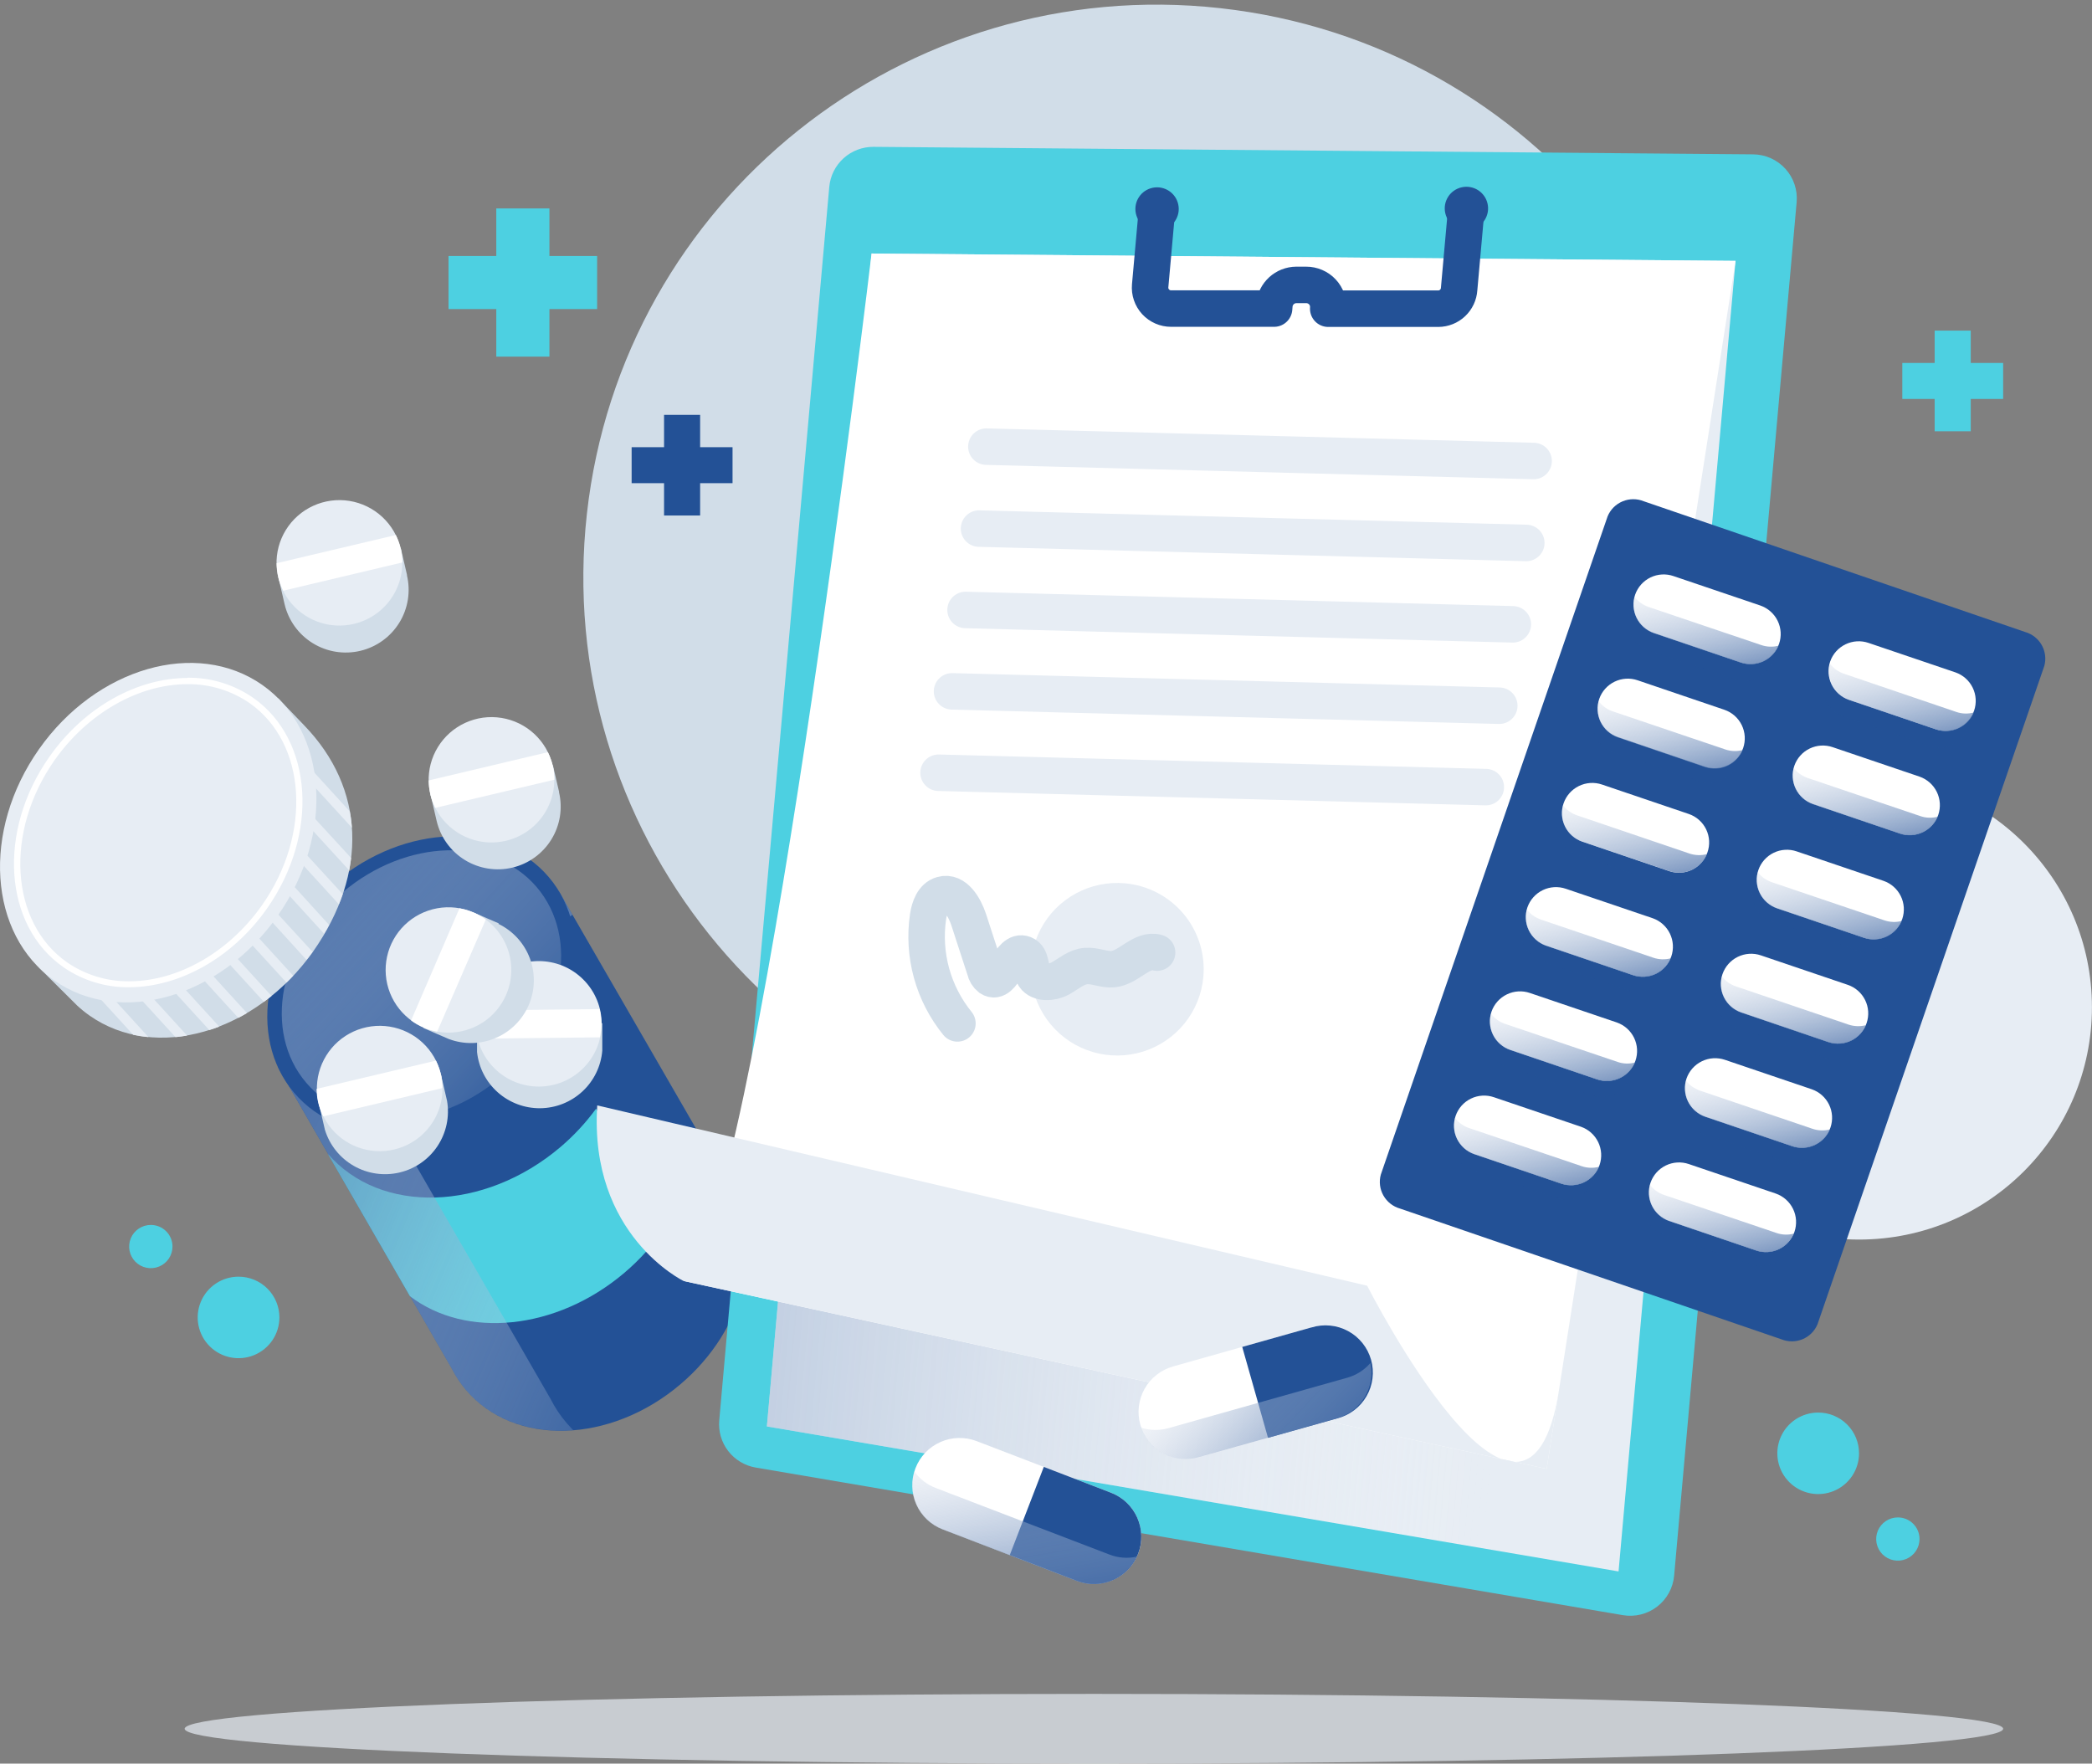 <svg width="172" height="145" viewBox="0 0 172 145" fill="none" xmlns="http://www.w3.org/2000/svg">
<rect x="0" y="0" width="172" height="145" fill="#808080" stroke="none"/>
<path d="M142.004 52.628C144.88 26.803 126.225 3.542 100.337 0.673C74.449 -2.197 51.131 16.412 48.254 42.237C45.378 68.061 64.032 91.322 89.921 94.192C115.809 97.061 139.127 78.452 142.004 52.628Z" fill="#D1DDE8"/>
<path d="M152.846 101.913C163.422 101.913 171.995 93.361 171.995 82.811C171.995 72.262 163.422 63.71 152.846 63.71C142.271 63.71 133.698 72.262 133.698 82.811C133.698 93.361 142.271 101.913 152.846 101.913Z" fill="#E7EDF4"/>
<path d="M60.003 97.595L45.944 73.264L22.829 87.685L37.154 112.541C37.473 113.169 37.865 113.757 38.322 114.293C42.274 118.932 50.166 118.718 55.94 113.814C61.3 109.267 62.954 102.285 60.003 97.595Z" fill="#235196"/>
<path d="M51.345 104.638C52.613 103.562 53.728 102.318 54.658 100.941C54.598 100.819 54.532 100.7 54.459 100.584L49.007 91.153C48.156 92.32 47.169 93.382 46.067 94.316C39.803 99.627 31.262 99.866 26.954 94.856L33.703 106.568C38.287 110.071 45.73 109.404 51.345 104.638Z" fill="#4DD0E1"/>
<path style="mix-blend-mode:multiply" d="M46.598 117.012C46.075 116.401 45.627 115.729 45.265 115.011L28.868 86.57L47.067 75.214L45.944 73.264L22.829 87.685L37.154 112.541C37.473 113.169 37.865 113.757 38.322 114.293C40.436 116.778 43.683 117.858 47.123 117.583C46.965 117.399 46.766 117.211 46.598 117.012Z" fill="url(#paint0_linear_129_1871)"/>
<path d="M41.814 89.376C47.59 84.474 49.067 76.74 45.111 72.102C41.156 67.465 33.267 67.679 27.491 72.582C21.714 77.484 20.238 85.218 24.193 89.855C28.148 94.493 36.038 94.278 41.814 89.376Z" fill="#235196"/>
<path style="mix-blend-mode:multiply" d="M41.142 88.588C46.376 84.147 47.712 77.14 44.128 72.937C40.543 68.734 33.395 68.927 28.162 73.369C22.929 77.81 21.592 84.817 25.177 89.02C28.761 93.223 35.909 93.029 41.142 88.588Z" fill="url(#paint1_linear_129_1871)"/>
<path d="M49.518 86.391V84.125H49.007C48.574 83.263 47.907 82.539 47.081 82.037C46.256 81.534 45.306 81.273 44.339 81.284C43.372 81.294 42.428 81.574 41.613 82.094C40.798 82.613 40.147 83.351 39.732 84.222H39.221V86.488C39.354 87.766 39.959 88.948 40.92 89.803C41.88 90.659 43.126 91.127 44.413 91.115C45.701 91.103 46.938 90.612 47.882 89.738C48.826 88.865 49.409 87.671 49.518 86.391Z" fill="#D1DDE8"/>
<path d="M47.952 87.823C49.972 85.809 49.972 82.543 47.952 80.528C45.933 78.514 42.658 78.514 40.639 80.528C38.619 82.543 38.619 85.809 40.639 87.823C42.658 89.838 45.933 89.838 47.952 87.823Z" fill="#E7EDF4"/>
<path d="M39.252 83.072C39.071 83.835 39.071 84.63 39.252 85.394L49.319 85.287C49.403 84.906 49.444 84.516 49.441 84.126C49.434 83.735 49.384 83.345 49.293 82.965L39.252 83.072Z" fill="white"/>
<path d="M41.008 75.917L38.92 75.016L38.711 75.525C37.744 75.567 36.809 75.88 36.013 76.427C35.216 76.974 34.59 77.734 34.205 78.619C33.821 79.504 33.694 80.48 33.839 81.434C33.984 82.388 34.395 83.282 35.025 84.014L34.816 84.523L36.898 85.424C38.143 85.892 39.521 85.863 40.745 85.344C41.968 84.824 42.945 83.855 43.471 82.636C43.996 81.417 44.031 80.043 43.568 78.799C43.104 77.556 42.178 76.538 40.982 75.958L41.008 75.917Z" fill="#D1DDE8"/>
<path d="M41.61 81.798C41.203 82.733 40.528 83.526 39.67 84.078C38.811 84.63 37.808 84.916 36.786 84.899C35.765 84.882 34.772 84.564 33.932 83.984C33.092 83.405 32.443 82.59 32.067 81.642C31.692 80.695 31.606 79.657 31.821 78.662C32.036 77.665 32.542 76.755 33.275 76.046C34.009 75.337 34.936 74.861 35.941 74.677C36.946 74.493 37.982 74.611 38.92 75.015C39.543 75.284 40.108 75.673 40.581 76.159C41.053 76.646 41.425 77.22 41.675 77.85C41.925 78.48 42.048 79.153 42.037 79.831C42.026 80.508 41.881 81.177 41.61 81.798Z" fill="#E7EDF4"/>
<path d="M33.8 83.897C34.116 84.131 34.459 84.327 34.821 84.483C35.181 84.635 35.558 84.748 35.944 84.819L39.941 75.601C39.302 75.129 38.561 74.813 37.776 74.68L33.8 83.897Z" fill="white"/>
<path d="M36.755 90.507L36.245 88.302L35.734 88.424C35.122 87.678 34.311 87.119 33.395 86.81C32.479 86.502 31.494 86.456 30.554 86.68C29.613 86.903 28.754 87.385 28.075 88.072C27.396 88.758 26.925 89.621 26.714 90.563L26.203 90.685L26.714 92.89C27.099 94.144 27.948 95.204 29.089 95.856C30.23 96.508 31.577 96.701 32.856 96.398C34.135 96.094 35.25 95.316 35.974 94.222C36.698 93.127 36.978 91.799 36.755 90.507Z" fill="#D1DDE8"/>
<path d="M32.406 94.509C31.412 94.743 30.37 94.678 29.413 94.322C28.456 93.966 27.627 93.335 27.029 92.508C26.431 91.682 26.093 90.698 26.056 89.679C26.019 88.661 26.286 87.655 26.822 86.788C27.358 85.92 28.14 85.231 29.069 84.807C29.998 84.383 31.032 84.243 32.04 84.405C33.049 84.567 33.986 85.024 34.735 85.717C35.483 86.411 36.009 87.31 36.245 88.301C36.402 88.96 36.427 89.644 36.319 90.313C36.211 90.981 35.972 91.623 35.616 92.199C35.259 92.776 34.792 93.276 34.241 93.673C33.691 94.069 33.067 94.353 32.406 94.509Z" fill="#E7EDF4"/>
<path d="M26.035 89.523C26.034 89.914 26.079 90.304 26.168 90.684C26.261 91.065 26.397 91.433 26.571 91.784L36.362 89.462C36.368 89.072 36.329 88.682 36.245 88.301C36.151 87.921 36.016 87.552 35.842 87.201L26.035 89.523Z" fill="white"/>
<path d="M45.97 65.12L45.459 62.915L44.949 63.038C44.336 62.286 43.523 61.722 42.604 61.41C41.685 61.099 40.696 61.052 39.751 61.276C38.806 61.5 37.944 61.985 37.263 62.676C36.583 63.367 36.111 64.235 35.903 65.181L35.392 65.304L35.903 67.509C36.22 68.839 37.053 69.989 38.22 70.707C38.798 71.062 39.44 71.3 40.111 71.407C40.781 71.515 41.465 71.49 42.126 71.333C42.786 71.177 43.409 70.892 43.959 70.495C44.509 70.099 44.975 69.598 45.331 69.021C45.687 68.445 45.926 67.804 46.034 67.136C46.142 66.467 46.116 65.784 45.959 65.126L45.97 65.12Z" fill="#D1DDE8"/>
<path d="M41.61 69.124C40.616 69.361 39.574 69.299 38.616 68.945C37.657 68.591 36.826 67.962 36.226 67.136C35.626 66.311 35.285 65.327 35.246 64.308C35.207 63.289 35.472 62.282 36.007 61.414C36.542 60.545 37.323 59.854 38.252 59.429C39.18 59.003 40.214 58.862 41.224 59.023C42.233 59.183 43.171 59.639 43.921 60.332C44.67 61.025 45.197 61.924 45.434 62.916C45.751 64.245 45.527 65.645 44.81 66.809C44.093 67.973 42.942 68.806 41.61 69.124Z" fill="#E7EDF4"/>
<path d="M35.249 64.164C35.253 64.555 35.299 64.944 35.387 65.325C35.478 65.705 35.613 66.072 35.791 66.42L45.582 64.103C45.583 63.712 45.538 63.322 45.449 62.942C45.354 62.562 45.219 62.193 45.046 61.842L35.249 64.164Z" fill="white"/>
<path d="M33.468 47.287L32.957 45.082L32.447 45.204C31.834 44.453 31.02 43.889 30.1 43.578C29.18 43.267 28.19 43.221 27.245 43.446C26.3 43.671 25.438 44.158 24.758 44.85C24.078 45.542 23.608 46.411 23.401 47.358L22.89 47.481L23.401 49.686C23.718 51.016 24.551 52.166 25.718 52.883C26.885 53.601 28.29 53.826 29.624 53.51C30.957 53.194 32.111 52.362 32.83 51.198C33.548 50.034 33.774 48.633 33.458 47.303L33.468 47.287Z" fill="#D1DDE8"/>
<path d="M29.098 51.295C28.103 51.531 27.06 51.466 26.102 51.11C25.143 50.755 24.312 50.123 23.714 49.296C23.115 48.469 22.775 47.484 22.738 46.464C22.701 45.445 22.967 44.437 23.504 43.569C24.04 42.701 24.823 42.01 25.753 41.586C26.682 41.161 27.718 41.021 28.727 41.183C29.737 41.345 30.675 41.802 31.425 42.496C32.174 43.19 32.7 44.09 32.937 45.083C33.094 45.742 33.119 46.426 33.011 47.095C32.904 47.764 32.664 48.406 32.308 48.983C31.951 49.559 31.484 50.061 30.934 50.458C30.383 50.854 29.759 51.139 29.098 51.295Z" fill="#E7EDF4"/>
<path d="M22.747 46.304C22.75 46.695 22.797 47.085 22.885 47.465C22.975 47.847 23.11 48.216 23.289 48.565L33.08 46.243C33.08 45.852 33.036 45.463 32.947 45.082C32.852 44.704 32.717 44.337 32.544 43.987L22.747 46.304Z" fill="white"/>
<path d="M25.014 59.641L22.875 57.411L22.283 58.052C17.025 56.087 10.24 58.628 6.121 64.484C2.848 69.133 2.113 74.669 3.772 78.855L3.175 79.522L6.35 82.679C6.672 82.976 7.013 83.252 7.371 83.504C12.788 87.298 21.002 84.935 25.749 78.223C30.282 71.756 30.017 64.815 25.014 59.641Z" fill="#D1DDE8"/>
<path d="M12.211 85.272C11.789 85.234 11.369 85.171 10.955 85.083L3.114 76.497L1.531 74.746L2.118 74.211L2.971 75.143L12.211 85.272Z" fill="#E7EDF4"/>
<path d="M15.386 85.144C15.07 85.195 14.748 85.241 14.431 85.272L4.819 74.746L5.401 74.211L15.386 85.144Z" fill="#E7EDF4"/>
<path d="M18.025 84.406C17.755 84.513 17.484 84.605 17.209 84.691L8.122 74.746L8.709 74.211L18.025 84.406Z" fill="#E7EDF4"/>
<path d="M20.307 83.291C20.073 83.428 19.833 83.566 19.593 83.688L11.425 74.746L12.017 74.211L20.307 83.291Z" fill="#E7EDF4"/>
<path d="M22.324 81.885C22.114 82.053 21.91 82.216 21.696 82.369L14.728 74.73L15.315 74.211L22.324 81.885Z" fill="#E7EDF4"/>
<path d="M24.11 80.22C23.932 80.419 23.743 80.602 23.554 80.785L18.03 74.746L18.623 74.211L24.11 80.22Z" fill="#E7EDF4"/>
<path d="M25.703 78.264C25.545 78.483 25.387 78.702 25.193 78.911L18.449 71.501L19.031 70.992L25.703 78.264Z" fill="#E7EDF4"/>
<path d="M27.056 76.044C26.928 76.288 26.791 76.553 26.648 76.767L18.429 67.774L19.031 67.219L27.056 76.044Z" fill="#E7EDF4"/>
<path d="M28.179 73.513C28.082 73.793 27.98 74.073 27.863 74.348L18.449 64.046L19.031 63.537L28.179 73.513Z" fill="#E7EDF4"/>
<path d="M28.868 70.539C28.827 70.87 28.776 71.206 28.71 71.557L18.449 60.354L19.031 59.845L28.868 70.539Z" fill="#E7EDF4"/>
<path d="M28.93 68.049L19.23 57.437L18.454 56.587L19.036 56.052L20.42 57.58L28.756 66.71C28.843 67.152 28.901 67.6 28.93 68.049Z" fill="#E7EDF4"/>
<path d="M22.809 75.324C27.533 68.615 26.974 60.103 21.561 56.311C16.148 52.519 7.931 54.883 3.208 61.592C-1.515 68.302 -0.956 76.814 4.456 80.606C9.869 84.398 18.086 82.034 22.809 75.324Z" fill="#E7EDF4"/>
<path d="M15.412 56.25C17.233 56.229 19.017 56.772 20.517 57.803C25.213 61.098 25.668 68.553 21.538 74.43C18.822 78.285 14.641 80.678 10.618 80.678C8.796 80.697 7.013 80.152 5.513 79.12C0.817 75.83 0.362 68.37 4.492 62.493C7.203 58.643 11.389 56.25 15.412 56.25ZM15.412 55.741C11.358 55.741 6.989 58.063 4.074 62.203C-0.235 68.314 0.276 76.08 5.212 79.517C6.794 80.614 8.681 81.191 10.608 81.167C14.661 81.167 19.031 78.84 21.946 74.705C26.249 68.594 25.744 60.823 20.808 57.365C19.223 56.273 17.338 55.698 15.412 55.72V55.741Z" fill="white"/>
<path d="M133.427 132.793L62.132 120.658C61.234 120.505 60.427 120.02 59.871 119.3C59.316 118.58 59.053 117.677 59.135 116.772L68.181 15.368C68.262 14.463 68.681 13.622 69.356 13.011C70.03 12.401 70.91 12.066 71.821 12.073L144.142 12.69C144.642 12.695 145.136 12.803 145.592 13.007C146.048 13.212 146.457 13.508 146.792 13.878C147.128 14.248 147.383 14.683 147.542 15.156C147.701 15.629 147.76 16.129 147.716 16.626L137.644 129.549C137.599 130.046 137.452 130.529 137.212 130.966C136.972 131.404 136.643 131.787 136.247 132.091C135.851 132.396 135.396 132.616 134.911 132.736C134.425 132.857 133.92 132.876 133.427 132.793Z" fill="#4DD0E1"/>
<path d="M133.075 129.198L63.051 117.277L71.658 20.843L142.693 21.449L133.075 129.198Z" fill="#E7EDF4"/>
<path style="mix-blend-mode:multiply" d="M133.075 129.198L63.051 117.277L71.658 20.843L142.693 21.449L133.075 129.198Z" fill="url(#paint2_linear_129_1871)"/>
<path d="M142.693 21.449L71.658 20.843C71.658 20.843 62.234 100.228 56.205 105.32L127.163 120.765L142.693 21.449Z" fill="white"/>
<path d="M56.205 105.32C56.205 105.32 48.41 101.556 49.104 90.883L112.405 105.707C112.405 105.707 125.489 131.494 128.184 114.257L127.164 120.765L56.205 105.32Z" fill="#E7EDF4"/>
<path d="M95.491 18.919C96.455 18.721 97.075 17.781 96.876 16.82C96.677 15.858 95.735 15.24 94.772 15.438C93.808 15.636 93.188 16.576 93.386 17.538C93.585 18.499 94.527 19.117 95.491 18.919Z" fill="#235196"/>
<path d="M120.955 18.867C121.915 18.653 122.519 17.703 122.304 16.745C122.089 15.787 121.137 15.184 120.177 15.399C119.216 15.613 118.612 16.564 118.827 17.521C119.042 18.479 119.995 19.082 120.955 18.867Z" fill="#235196"/>
<path d="M95.13 17.176L94.564 23.496C94.542 23.734 94.571 23.975 94.648 24.201C94.725 24.428 94.849 24.636 95.011 24.813C95.174 24.989 95.371 25.13 95.591 25.226C95.811 25.322 96.049 25.371 96.289 25.37H104.753L104.778 25.069C104.821 24.622 105.029 24.206 105.36 23.903C105.692 23.599 106.125 23.429 106.575 23.424H107.382C107.634 23.422 107.883 23.472 108.115 23.572C108.346 23.671 108.554 23.817 108.725 24.001C108.897 24.185 109.028 24.403 109.111 24.64C109.193 24.878 109.225 25.13 109.204 25.38H118.255C118.692 25.377 119.112 25.209 119.429 24.909C119.747 24.609 119.938 24.201 119.966 23.766L120.558 17.145" stroke="#235196" stroke-width="3" stroke-linejoin="round"/>
<path d="M81.097 36.721L126.091 37.902" stroke="#E7EDF4" stroke-width="3" stroke-miterlimit="10" stroke-linecap="round"/>
<path d="M80.494 43.458L125.489 44.639" stroke="#E7EDF4" stroke-width="3" stroke-miterlimit="10" stroke-linecap="round"/>
<path d="M79.386 50.149L124.381 51.331" stroke="#E7EDF4" stroke-width="3" stroke-miterlimit="10" stroke-linecap="round"/>
<path d="M78.274 56.841L123.268 58.022" stroke="#E7EDF4" stroke-width="3" stroke-miterlimit="10" stroke-linecap="round"/>
<path d="M77.166 63.532L122.161 64.714" stroke="#E7EDF4" stroke-width="3" stroke-miterlimit="10" stroke-linecap="round"/>
<path d="M98.938 80.311C98.815 81.709 98.278 83.039 97.397 84.132C96.515 85.226 95.329 86.034 93.987 86.455C92.644 86.876 91.208 86.89 89.858 86.496C88.507 86.101 87.305 85.317 86.402 84.241C85.499 83.165 84.936 81.846 84.785 80.451C84.634 79.056 84.9 77.647 85.552 76.403C86.203 75.159 87.209 74.136 88.444 73.463C89.678 72.79 91.085 72.497 92.486 72.622C94.363 72.789 96.098 73.692 97.308 75.134C98.518 76.576 99.104 78.438 98.938 80.311Z" fill="#E7EDF4"/>
<path d="M78.718 84.141C77.73 82.924 77.005 81.516 76.589 80.006C76.174 78.496 76.076 76.916 76.303 75.367C76.415 74.618 76.717 73.757 77.452 73.554C78.524 73.243 79.3 74.572 79.647 75.621C80.091 76.991 80.54 78.361 80.984 79.731C81.04 80 81.188 80.242 81.403 80.413C82.49 81.096 83.001 77.974 84.201 78.442C84.854 78.697 84.65 79.7 85.038 80.281C85.426 80.861 86.487 80.826 87.177 80.444C87.866 80.062 88.494 79.486 89.275 79.425C90.056 79.364 90.77 79.756 91.526 79.68C92.838 79.537 93.864 77.964 95.135 78.32" stroke="#D1DDE8" stroke-width="3" stroke-miterlimit="10" stroke-linecap="round"/>
<path d="M91.342 122.725L80.295 118.483C79.818 118.3 79.31 118.213 78.799 118.226C78.288 118.239 77.785 118.352 77.318 118.559C76.851 118.766 76.429 119.063 76.077 119.433C75.725 119.803 75.45 120.238 75.267 120.714C74.896 121.676 74.923 122.745 75.343 123.686C75.762 124.628 76.539 125.365 77.503 125.735L88.545 129.972C89.509 130.34 90.58 130.312 91.524 129.894C92.467 129.476 93.206 128.702 93.578 127.741C93.762 127.266 93.849 126.758 93.836 126.249C93.823 125.739 93.71 125.237 93.502 124.771C93.294 124.305 92.997 123.885 92.626 123.534C92.256 123.183 91.819 122.908 91.342 122.725Z" fill="white"/>
<path d="M91.342 122.726L85.819 120.603L83.021 127.854L88.545 129.972C89.508 130.343 90.579 130.316 91.523 129.898C92.466 129.48 93.205 128.706 93.576 127.745C93.947 126.784 93.92 125.715 93.501 124.774C93.082 123.833 92.306 123.096 91.342 122.726Z" fill="#235196"/>
<path style="mix-blend-mode:multiply" d="M91.235 127.818L76.941 122.339C76.226 122.067 75.608 121.59 75.165 120.969C74.871 121.91 74.947 122.927 75.377 123.814C75.808 124.701 76.56 125.392 77.482 125.745L88.524 129.982C89.446 130.335 90.468 130.326 91.383 129.955C92.297 129.584 93.037 128.88 93.451 127.986C92.712 128.147 91.941 128.088 91.235 127.818Z" fill="url(#paint3_linear_129_1871)"/>
<path d="M107.826 109.134L96.442 112.347C95.95 112.486 95.491 112.72 95.09 113.036C94.688 113.352 94.353 113.743 94.104 114.188C93.855 114.633 93.696 115.123 93.636 115.629C93.577 116.136 93.618 116.649 93.757 117.139C93.896 117.63 94.13 118.088 94.447 118.488C94.764 118.889 95.156 119.223 95.602 119.471C96.049 119.72 96.539 119.879 97.047 119.938C97.555 119.998 98.069 119.957 98.561 119.818L109.945 116.61C110.938 116.33 111.78 115.668 112.284 114.769C112.788 113.871 112.915 112.809 112.635 111.818C112.496 111.326 112.261 110.867 111.944 110.466C111.627 110.066 111.235 109.731 110.788 109.482C110.341 109.233 109.85 109.074 109.342 109.014C108.833 108.954 108.318 108.995 107.826 109.134Z" fill="white"/>
<path d="M107.826 109.135L102.134 110.739L104.253 118.214L109.945 116.615C110.448 116.487 110.92 116.259 111.334 115.945C111.748 115.632 112.095 115.239 112.354 114.79C112.613 114.34 112.78 113.844 112.843 113.329C112.907 112.815 112.868 112.293 112.726 111.794C112.585 111.296 112.345 110.83 112.02 110.425C111.696 110.02 111.294 109.684 110.837 109.437C110.38 109.189 109.879 109.036 109.362 108.985C108.844 108.934 108.322 108.986 107.826 109.14V109.135Z" fill="#235196"/>
<path style="mix-blend-mode:multiply" d="M110.777 113.269L96.059 117.42C95.324 117.626 94.545 117.612 93.818 117.379C94.147 118.308 94.818 119.078 95.695 119.531C96.572 119.984 97.59 120.087 98.54 119.818L109.924 116.61C110.875 116.341 111.687 115.721 112.197 114.877C112.707 114.033 112.876 113.027 112.671 112.062C112.172 112.642 111.513 113.062 110.777 113.269Z" fill="url(#paint4_linear_129_1871)"/>
<path d="M49.094 21.047H45.173V17.136H40.804V21.047H36.878V25.411H40.804V29.322H45.173V25.411H49.094V21.047Z" fill="#4DD0E1"/>
<path d="M60.228 36.767H57.563V34.108H54.597V36.767H51.932V39.725H54.597V42.383H57.563V39.725H60.228V36.767Z" fill="#235196"/>
<path d="M164.695 29.841H162.03V27.183H159.064V29.841H156.404V32.8H159.064V35.458H162.03V32.8H164.695V29.841Z" fill="#4DD0E1"/>
<path d="M149.431 108.879L168.079 54.752C168.238 54.172 168.16 53.552 167.863 53.028C167.565 52.505 167.072 52.12 166.492 51.957L135.147 41.212C134.589 40.984 133.963 40.987 133.406 41.219C132.849 41.451 132.407 41.893 132.176 42.449L113.528 96.571C113.368 97.152 113.446 97.772 113.743 98.296C114.041 98.82 114.534 99.205 115.116 99.367L146.46 110.112C147.018 110.339 147.644 110.338 148.2 110.107C148.757 109.876 149.199 109.434 149.431 108.879Z" fill="#235196"/>
<g style="mix-blend-mode:multiply" opacity="0.6">
<path d="M144.265 51.162L137.118 48.738C136.809 48.633 136.482 48.59 136.156 48.612C135.829 48.633 135.511 48.718 135.218 48.862C134.925 49.007 134.663 49.207 134.448 49.452C134.233 49.698 134.068 49.983 133.963 50.291C133.75 50.911 133.791 51.589 134.078 52.178C134.365 52.767 134.875 53.218 135.495 53.434L142.642 55.858C143.263 56.072 143.944 56.031 144.536 55.745C145.128 55.459 145.581 54.95 145.796 54.33C145.905 54.022 145.951 53.695 145.932 53.369C145.914 53.043 145.831 52.724 145.689 52.429C145.547 52.135 145.348 51.872 145.103 51.654C144.859 51.437 144.574 51.27 144.265 51.162Z" fill="#235196"/>
</g>
<g style="mix-blend-mode:multiply" opacity="0.6">
<path d="M160.294 56.662L153.147 54.239C152.526 54.024 151.845 54.065 151.253 54.351C150.662 54.638 150.208 55.147 149.993 55.766C149.781 56.386 149.822 57.065 150.109 57.654C150.396 58.243 150.905 58.696 151.524 58.913L158.671 61.337C159.293 61.55 159.973 61.509 160.564 61.223C161.156 60.937 161.609 60.428 161.826 59.809C162.041 59.19 162 58.51 161.713 57.92C161.426 57.33 160.916 56.877 160.294 56.662Z" fill="#235196"/>
</g>
<g style="mix-blend-mode:multiply" opacity="0.6">
<path d="M141.355 59.581L134.208 57.157C133.587 56.944 132.907 56.985 132.317 57.272C131.727 57.558 131.274 58.066 131.059 58.684C130.844 59.304 130.884 59.984 131.171 60.574C131.458 61.164 131.969 61.617 132.59 61.832L139.737 64.256C140.358 64.469 141.039 64.427 141.63 64.141C142.222 63.855 142.675 63.347 142.892 62.728C143.104 62.107 143.061 61.428 142.773 60.839C142.485 60.249 141.976 59.797 141.355 59.581Z" fill="#235196"/>
</g>
<g style="mix-blend-mode:multiply" opacity="0.6">
<path d="M157.395 65.095L150.248 62.671C149.624 62.461 148.941 62.507 148.351 62.798C147.76 63.089 147.31 63.602 147.098 64.225C146.885 64.844 146.926 65.522 147.213 66.111C147.5 66.7 148.01 67.151 148.63 67.367L155.776 69.79C156.398 70.005 157.079 69.964 157.671 69.678C158.262 69.391 158.716 68.882 158.931 68.263C159.039 67.954 159.085 67.627 159.066 67.301C159.048 66.975 158.965 66.655 158.822 66.361C158.679 66.067 158.48 65.803 158.235 65.586C157.99 65.369 157.704 65.202 157.395 65.095Z" fill="#235196"/>
</g>
<g style="mix-blend-mode:multiply" opacity="0.6">
<path d="M138.45 68.038L131.303 65.615C130.682 65.4 130.001 65.441 129.409 65.727C128.818 66.013 128.364 66.522 128.149 67.142C127.937 67.762 127.978 68.441 128.265 69.03C128.552 69.619 129.061 70.072 129.68 70.289L136.827 72.713C137.451 72.923 138.133 72.878 138.724 72.587C139.315 72.296 139.765 71.782 139.977 71.16C140.186 70.544 140.142 69.871 139.857 69.286C139.571 68.702 139.066 68.254 138.45 68.038Z" fill="#235196"/>
</g>
<g style="mix-blend-mode:multiply" opacity="0.6">
<path d="M154.485 73.534L147.338 71.11C146.716 70.898 146.036 70.94 145.445 71.226C144.855 71.512 144.401 72.019 144.183 72.638C143.972 73.261 144.018 73.942 144.31 74.532C144.601 75.122 145.116 75.572 145.74 75.785L152.887 78.209C153.509 78.421 154.189 78.38 154.781 78.094C155.372 77.808 155.825 77.3 156.042 76.681C156.253 76.058 156.207 75.376 155.916 74.786C155.624 74.196 155.109 73.746 154.485 73.534Z" fill="#235196"/>
</g>
<g style="mix-blend-mode:multiply" opacity="0.6">
<path d="M135.454 76.742L128.307 74.318C127.685 74.103 127.004 74.144 126.413 74.43C125.821 74.717 125.368 75.226 125.152 75.845C124.94 76.465 124.982 77.144 125.269 77.733C125.555 78.323 126.064 78.775 126.684 78.992L133.83 81.416C134.451 81.628 135.131 81.586 135.721 81.3C136.311 81.013 136.763 80.506 136.98 79.889C137.195 79.269 137.155 78.59 136.869 78C136.583 77.41 136.074 76.958 135.454 76.742Z" fill="#235196"/>
</g>
<g style="mix-blend-mode:multiply" opacity="0.6">
<path d="M151.488 82.236L144.341 79.812C143.72 79.599 143.039 79.64 142.448 79.927C141.857 80.213 141.403 80.721 141.187 81.34C140.976 81.963 141.021 82.645 141.313 83.235C141.605 83.825 142.119 84.275 142.744 84.487L149.891 86.911C150.511 87.124 151.191 87.083 151.782 86.796C152.372 86.51 152.825 86.002 153.04 85.383C153.146 85.075 153.19 84.749 153.169 84.424C153.149 84.099 153.064 83.781 152.92 83.488C152.775 83.196 152.575 82.935 152.329 82.72C152.084 82.505 151.798 82.341 151.488 82.236Z" fill="#235196"/>
</g>
<g style="mix-blend-mode:multiply" opacity="0.6">
<path d="M132.483 85.368L125.336 82.944C124.712 82.734 124.029 82.779 123.439 83.07C122.848 83.362 122.398 83.875 122.186 84.497C121.973 85.116 122.014 85.795 122.301 86.384C122.588 86.972 123.098 87.424 123.718 87.639L130.865 90.063C131.486 90.277 132.167 90.237 132.759 89.95C133.35 89.664 133.804 89.155 134.019 88.535C134.127 88.227 134.173 87.9 134.155 87.573C134.136 87.247 134.053 86.928 133.91 86.633C133.767 86.339 133.568 86.076 133.323 85.859C133.078 85.642 132.792 85.475 132.483 85.368Z" fill="#235196"/>
</g>
<g style="mix-blend-mode:multiply" opacity="0.6">
<path d="M148.517 90.868L141.37 88.444C140.749 88.229 140.068 88.27 139.476 88.556C138.884 88.843 138.431 89.352 138.216 89.971C138.003 90.591 138.045 91.27 138.332 91.859C138.619 92.448 139.127 92.901 139.747 93.118L146.894 95.542C147.515 95.755 148.196 95.714 148.787 95.428C149.379 95.142 149.832 94.633 150.049 94.015C150.264 93.395 150.223 92.715 149.936 92.125C149.649 91.535 149.139 91.082 148.517 90.868Z" fill="#235196"/>
</g>
<g style="mix-blend-mode:multiply" opacity="0.6">
<path d="M129.573 93.806L122.426 91.382C121.805 91.17 121.125 91.211 120.535 91.497C119.945 91.784 119.492 92.292 119.276 92.91C119.061 93.53 119.102 94.21 119.389 94.8C119.676 95.39 120.187 95.842 120.808 96.057L127.955 98.481C128.576 98.693 129.256 98.651 129.847 98.365C130.438 98.079 130.892 97.572 131.11 96.954C131.323 96.333 131.281 95.653 130.993 95.063C130.705 94.474 130.194 94.022 129.573 93.806Z" fill="#235196"/>
</g>
<g style="mix-blend-mode:multiply" opacity="0.6">
<path d="M145.608 99.301L138.461 96.877C137.84 96.666 137.16 96.708 136.57 96.994C135.98 97.28 135.528 97.787 135.311 98.405C135.205 98.712 135.16 99.036 135.179 99.36C135.199 99.684 135.282 100.001 135.424 100.292C135.566 100.584 135.765 100.845 136.008 101.06C136.251 101.276 136.535 101.441 136.842 101.547L143.989 103.971C144.611 104.185 145.292 104.145 145.884 103.858C146.475 103.572 146.929 103.063 147.144 102.443C147.354 101.823 147.311 101.145 147.023 100.557C146.736 99.969 146.227 99.517 145.608 99.301Z" fill="#235196"/>
</g>
<path d="M144.74 49.787L137.593 47.364C136.971 47.149 136.29 47.19 135.698 47.476C135.107 47.763 134.654 48.272 134.438 48.891C134.224 49.511 134.266 50.19 134.553 50.78C134.84 51.37 135.349 51.822 135.969 52.038L143.116 54.462C143.738 54.674 144.418 54.632 145.009 54.346C145.6 54.06 146.053 53.553 146.271 52.934C146.485 52.315 146.443 51.635 146.157 51.046C145.87 50.456 145.36 50.004 144.74 49.787Z" fill="white"/>
<path style="mix-blend-mode:multiply" d="M144.801 53.032L135.551 49.905C135.09 49.748 134.685 49.46 134.387 49.075C134.224 49.683 134.298 50.329 134.594 50.884C134.891 51.439 135.388 51.861 135.985 52.064L143.132 54.488C143.729 54.69 144.381 54.657 144.956 54.398C145.53 54.138 145.984 53.669 146.225 53.088C145.755 53.211 145.26 53.191 144.801 53.032Z" fill="url(#paint5_linear_129_1871)"/>
<path d="M160.774 55.282L153.627 52.858C153.006 52.645 152.325 52.686 151.734 52.973C151.143 53.259 150.689 53.767 150.473 54.386C150.26 55.006 150.302 55.684 150.589 56.274C150.876 56.863 151.384 57.316 152.004 57.533L159.151 59.957C159.772 60.17 160.453 60.129 161.044 59.843C161.635 59.556 162.089 59.048 162.306 58.429C162.519 57.809 162.478 57.13 162.191 56.54C161.904 55.951 161.395 55.498 160.774 55.282Z" fill="white"/>
<path style="mix-blend-mode:multiply" d="M160.836 58.531L151.616 55.395C151.153 55.238 150.747 54.949 150.447 54.565C150.284 55.172 150.358 55.819 150.655 56.374C150.951 56.929 151.448 57.35 152.045 57.554L159.192 59.978C159.789 60.181 160.442 60.149 161.017 59.889C161.591 59.628 162.045 59.159 162.285 58.577C161.809 58.709 161.303 58.693 160.836 58.531Z" fill="url(#paint6_linear_129_1871)"/>
<path d="M141.784 58.358L134.637 55.929C134.016 55.718 133.337 55.759 132.747 56.046C132.157 56.332 131.704 56.839 131.487 57.457C131.381 57.763 131.336 58.088 131.356 58.412C131.375 58.736 131.458 59.052 131.6 59.344C131.743 59.636 131.941 59.897 132.184 60.112C132.428 60.327 132.711 60.493 133.019 60.599L140.166 63.028C140.787 63.239 141.467 63.197 142.058 62.911C142.649 62.625 143.103 62.118 143.32 61.5C143.532 60.88 143.489 60.202 143.202 59.613C142.914 59.024 142.404 58.573 141.784 58.358Z" fill="white"/>
<path style="mix-blend-mode:multiply" d="M141.85 61.617L132.6 58.486C132.137 58.33 131.732 58.039 131.436 57.65C131.273 58.258 131.347 58.905 131.644 59.46C131.94 60.014 132.437 60.436 133.034 60.64L140.181 63.069C140.779 63.27 141.431 63.238 142.005 62.978C142.579 62.718 143.033 62.25 143.275 61.668C142.805 61.79 142.31 61.772 141.85 61.617Z" fill="url(#paint7_linear_129_1871)"/>
<path d="M157.824 63.853L150.677 61.429C150.056 61.217 149.376 61.258 148.785 61.544C148.195 61.83 147.743 62.339 147.527 62.957C147.313 63.577 147.355 64.256 147.642 64.846C147.929 65.436 148.438 65.888 149.058 66.104L156.205 68.528C156.827 68.74 157.507 68.698 158.098 68.412C158.689 68.126 159.142 67.618 159.36 67C159.572 66.38 159.529 65.701 159.242 65.111C158.954 64.522 158.444 64.07 157.824 63.853Z" fill="white"/>
<path style="mix-blend-mode:multiply" d="M157.885 67.097L148.635 63.965C148.174 63.808 147.769 63.519 147.471 63.135C147.308 63.742 147.382 64.389 147.678 64.944C147.975 65.499 148.472 65.921 149.069 66.124L156.216 68.548C156.813 68.75 157.465 68.717 158.04 68.457C158.614 68.197 159.068 67.729 159.309 67.148C158.84 67.272 158.344 67.254 157.885 67.097Z" fill="url(#paint8_linear_129_1871)"/>
<path d="M138.854 66.924L131.707 64.5C131.082 64.289 130.399 64.335 129.808 64.626C129.216 64.917 128.765 65.43 128.552 66.053C128.34 66.672 128.382 67.35 128.669 67.939C128.956 68.527 129.464 68.979 130.084 69.195L137.23 71.619C137.538 71.725 137.863 71.769 138.188 71.75C138.512 71.731 138.83 71.648 139.123 71.506C139.415 71.364 139.677 71.166 139.892 70.923C140.108 70.68 140.274 70.398 140.38 70.091C140.49 69.783 140.537 69.457 140.52 69.13C140.502 68.804 140.42 68.485 140.278 68.19C140.136 67.896 139.938 67.632 139.693 67.415C139.448 67.197 139.163 67.031 138.854 66.924Z" fill="white"/>
<path style="mix-blend-mode:multiply" d="M138.895 70.172L129.665 67.035C129.203 66.88 128.798 66.591 128.501 66.205C128.335 66.813 128.408 67.46 128.705 68.016C129.002 68.572 129.501 68.993 130.099 69.194L137.246 71.618C137.843 71.82 138.494 71.788 139.068 71.529C139.643 71.27 140.097 70.803 140.339 70.223C139.863 70.348 139.361 70.33 138.895 70.172Z" fill="url(#paint9_linear_129_1871)"/>
<path d="M154.868 72.423L147.721 69.999C147.414 69.893 147.088 69.848 146.764 69.868C146.439 69.887 146.121 69.97 145.829 70.112C145.536 70.254 145.275 70.452 145.059 70.695C144.843 70.937 144.677 71.22 144.571 71.527C144.356 72.147 144.397 72.826 144.684 73.416C144.971 74.007 145.481 74.459 146.103 74.674L153.25 77.098C153.874 77.308 154.557 77.263 155.149 76.972C155.74 76.68 156.192 76.167 156.404 75.545C156.61 74.927 156.564 74.254 156.277 73.67C155.989 73.086 155.483 72.638 154.868 72.423Z" fill="white"/>
<path style="mix-blend-mode:multiply" d="M154.929 75.667L145.684 72.535C145.222 72.38 144.817 72.091 144.52 71.705C144.356 72.313 144.429 72.96 144.726 73.515C145.023 74.07 145.521 74.492 146.118 74.694L153.265 77.118C153.862 77.32 154.515 77.287 155.089 77.027C155.663 76.767 156.117 76.299 156.359 75.718C155.887 75.842 155.39 75.824 154.929 75.667Z" fill="url(#paint10_linear_129_1871)"/>
<path d="M135.883 75.494L128.736 73.07C128.114 72.857 127.433 72.898 126.842 73.184C126.251 73.471 125.798 73.979 125.581 74.598C125.369 75.218 125.411 75.896 125.697 76.486C125.984 77.075 126.493 77.528 127.112 77.745L134.259 80.169C134.88 80.382 135.56 80.34 136.151 80.054C136.741 79.768 137.193 79.26 137.409 78.641C137.623 78.022 137.582 77.343 137.296 76.754C137.01 76.164 136.502 75.711 135.883 75.494Z" fill="white"/>
<path style="mix-blend-mode:multiply" d="M135.944 78.743L126.699 75.606C126.236 75.45 125.83 75.161 125.53 74.776C125.367 75.384 125.441 76.031 125.737 76.585C126.034 77.141 126.531 77.562 127.128 77.766L134.275 80.189C134.871 80.392 135.523 80.36 136.097 80.1C136.671 79.84 137.124 79.371 137.363 78.789C136.896 78.914 136.402 78.898 135.944 78.743Z" fill="url(#paint11_linear_129_1871)"/>
<path d="M151.917 80.969L144.77 78.545C144.146 78.334 143.463 78.379 142.871 78.671C142.28 78.962 141.828 79.475 141.616 80.098C141.405 80.72 141.45 81.401 141.742 81.99C142.034 82.579 142.549 83.029 143.173 83.24L150.319 85.669C150.944 85.879 151.626 85.834 152.216 85.542C152.807 85.251 153.258 84.738 153.469 84.116C153.574 83.807 153.618 83.481 153.597 83.156C153.576 82.831 153.491 82.514 153.347 82.222C153.202 81.929 153.002 81.668 152.757 81.453C152.512 81.238 152.226 81.073 151.917 80.969Z" fill="white"/>
<path style="mix-blend-mode:multiply" d="M151.978 84.237L142.733 81.101C142.27 80.949 141.864 80.659 141.57 80.27C141.404 80.878 141.477 81.526 141.774 82.082C142.071 82.637 142.569 83.058 143.167 83.26L150.314 85.689C150.912 85.89 151.564 85.858 152.138 85.598C152.713 85.338 153.167 84.87 153.408 84.288C152.937 84.41 152.44 84.393 151.978 84.237Z" fill="url(#paint12_linear_129_1871)"/>
<path d="M132.932 84.064L125.785 81.64C125.164 81.427 124.483 81.469 123.892 81.755C123.3 82.041 122.847 82.549 122.63 83.168C122.417 83.788 122.458 84.467 122.745 85.057C123.032 85.647 123.541 86.099 124.162 86.315L131.309 88.739C131.93 88.951 132.61 88.909 133.201 88.623C133.792 88.337 134.246 87.829 134.463 87.212C134.677 86.591 134.636 85.912 134.349 85.323C134.062 84.733 133.552 84.281 132.932 84.064Z" fill="white"/>
<path style="mix-blend-mode:multiply" d="M132.993 87.308L123.743 84.177C123.282 84.02 122.877 83.731 122.579 83.347C122.416 83.954 122.49 84.601 122.787 85.156C123.083 85.711 123.58 86.133 124.177 86.336L131.324 88.76C131.921 88.962 132.574 88.929 133.148 88.669C133.722 88.409 134.176 87.941 134.418 87.359C133.948 87.484 133.452 87.466 132.993 87.308Z" fill="url(#paint13_linear_129_1871)"/>
<path d="M148.967 89.559L141.82 87.135C141.198 86.924 140.518 86.965 139.927 87.251C139.336 87.537 138.883 88.045 138.665 88.663C138.453 89.282 138.495 89.96 138.782 90.549C139.069 91.137 139.577 91.589 140.196 91.805L147.343 94.229C147.965 94.443 148.646 94.403 149.238 94.116C149.829 93.83 150.282 93.321 150.498 92.701C150.71 92.082 150.668 91.404 150.381 90.815C150.094 90.227 149.586 89.775 148.967 89.559Z" fill="white"/>
<path style="mix-blend-mode:multiply" d="M149.028 92.808L139.783 89.671C139.32 89.514 138.914 89.225 138.614 88.841C138.45 89.448 138.525 90.095 138.821 90.65C139.118 91.205 139.615 91.627 140.212 91.83L147.359 94.254C147.955 94.457 148.607 94.426 149.182 94.167C149.757 93.908 150.211 93.44 150.452 92.859C149.983 92.981 149.487 92.963 149.028 92.808Z" fill="url(#paint14_linear_129_1871)"/>
<path d="M129.976 92.635L122.829 90.211C122.522 90.105 122.197 90.06 121.872 90.08C121.547 90.099 121.23 90.182 120.937 90.324C120.645 90.466 120.383 90.664 120.167 90.906C119.952 91.149 119.786 91.432 119.68 91.739C119.465 92.359 119.505 93.038 119.792 93.628C120.08 94.219 120.59 94.671 121.211 94.886L128.358 97.31C128.98 97.521 129.66 97.48 130.251 97.193C130.841 96.907 131.295 96.4 131.513 95.782C131.726 95.161 131.684 94.482 131.396 93.892C131.108 93.302 130.598 92.85 129.976 92.635Z" fill="white"/>
<path style="mix-blend-mode:multiply" d="M130.043 95.879L120.792 92.747C120.331 92.591 119.926 92.303 119.629 91.917C119.465 92.525 119.539 93.171 119.836 93.726C120.133 94.281 120.63 94.703 121.226 94.906L128.373 97.33C128.971 97.532 129.623 97.499 130.197 97.239C130.772 96.979 131.225 96.511 131.467 95.93C130.998 96.054 130.502 96.037 130.043 95.879Z" fill="url(#paint15_linear_129_1871)"/>
<path d="M146.001 98.13L138.854 95.706C138.233 95.493 137.553 95.534 136.962 95.82C136.372 96.107 135.92 96.615 135.704 97.233C135.49 97.853 135.532 98.532 135.819 99.122C136.106 99.712 136.615 100.164 137.235 100.38L144.382 102.804C145.004 103.017 145.685 102.976 146.276 102.69C146.867 102.404 147.321 101.896 147.537 101.277C147.749 100.656 147.706 99.977 147.419 99.388C147.131 98.798 146.621 98.346 146.001 98.13Z" fill="white"/>
<path style="mix-blend-mode:multiply" d="M146.077 101.378L136.812 98.241C136.351 98.084 135.946 97.796 135.648 97.411C135.485 98.019 135.559 98.665 135.855 99.22C136.152 99.775 136.649 100.197 137.246 100.4L144.393 102.824C144.99 103.027 145.643 102.995 146.217 102.735C146.792 102.475 147.246 102.006 147.486 101.424C147.022 101.547 146.532 101.531 146.077 101.378Z" fill="url(#paint16_linear_129_1871)"/>
<path d="M152.846 119.487C152.846 120.149 152.649 120.797 152.28 121.348C151.911 121.899 151.386 122.329 150.773 122.582C150.159 122.836 149.483 122.902 148.832 122.773C148.18 122.644 147.582 122.325 147.112 121.856C146.642 121.387 146.322 120.79 146.193 120.14C146.063 119.49 146.13 118.817 146.384 118.204C146.638 117.592 147.069 117.069 147.621 116.7C148.173 116.332 148.823 116.136 149.487 116.136C149.929 116.135 150.366 116.221 150.773 116.389C151.181 116.558 151.552 116.804 151.864 117.116C152.176 117.427 152.423 117.797 152.592 118.203C152.76 118.61 152.847 119.046 152.846 119.487Z" fill="#4DD0E1"/>
<path d="M22.972 108.32C22.971 108.982 22.773 109.63 22.404 110.18C22.034 110.73 21.509 111.159 20.895 111.412C20.281 111.665 19.606 111.73 18.955 111.6C18.303 111.471 17.705 111.151 17.236 110.682C16.767 110.213 16.447 109.616 16.318 108.966C16.189 108.317 16.256 107.643 16.51 107.031C16.765 106.419 17.195 105.896 17.747 105.528C18.3 105.16 18.949 104.964 19.613 104.964C20.055 104.964 20.492 105.051 20.9 105.219C21.308 105.388 21.678 105.635 21.99 105.947C22.302 106.259 22.549 106.629 22.718 107.036C22.886 107.443 22.973 107.879 22.972 108.32Z" fill="#4DD0E1"/>
<path d="M157.818 126.535C157.818 126.887 157.714 127.231 157.518 127.523C157.322 127.815 157.043 128.043 156.717 128.178C156.392 128.312 156.033 128.347 155.687 128.278C155.342 128.209 155.024 128.039 154.775 127.79C154.526 127.541 154.357 127.224 154.289 126.879C154.221 126.534 154.257 126.176 154.392 125.851C154.528 125.527 154.757 125.25 155.051 125.055C155.344 124.86 155.689 124.757 156.042 124.758C156.276 124.758 156.507 124.804 156.723 124.893C156.939 124.983 157.135 125.114 157.3 125.279C157.465 125.444 157.596 125.64 157.685 125.855C157.774 126.071 157.819 126.302 157.818 126.535Z" fill="#4DD0E1"/>
<path d="M14.181 102.483C14.182 102.835 14.079 103.179 13.883 103.472C13.688 103.765 13.41 103.994 13.084 104.129C12.758 104.264 12.399 104.3 12.053 104.232C11.707 104.163 11.389 103.994 11.14 103.745C10.89 103.496 10.721 103.179 10.652 102.834C10.584 102.488 10.619 102.131 10.755 101.806C10.89 101.481 11.119 101.203 11.413 101.008C11.707 100.813 12.052 100.71 12.405 100.711C12.876 100.711 13.328 100.898 13.661 101.23C13.994 101.562 14.181 102.013 14.181 102.483Z" fill="#4DD0E1"/>
<path opacity="0.7" d="M89.938 145C131.225 145 164.695 143.716 164.695 142.133C164.695 140.549 131.225 139.266 89.938 139.266C48.652 139.266 15.182 140.549 15.182 142.133C15.182 143.716 48.652 145 89.938 145Z" fill="#E7EDF4"/>
<defs>
<linearGradient id="paint0_linear_129_1871" x1="63.857" y1="103.441" x2="11.244" y2="81.202" gradientUnits="userSpaceOnUse">
<stop stop-color="white" stop-opacity="0"/>
<stop offset="1" stop-color="#235196"/>
</linearGradient>
<linearGradient id="paint1_linear_129_1871" x1="13.726" y1="61.988" x2="46.309" y2="91.711" gradientUnits="userSpaceOnUse">
<stop stop-color="white" stop-opacity="0"/>
<stop offset="1" stop-color="#235196"/>
</linearGradient>
<linearGradient id="paint2_linear_129_1871" x1="127.395" y1="74.799" x2="-2.77" y2="63.056" gradientUnits="userSpaceOnUse">
<stop stop-color="white" stop-opacity="0"/>
<stop offset="1" stop-color="#235196"/>
</linearGradient>
<linearGradient id="paint3_linear_129_1871" x1="82.185" y1="113.484" x2="86.261" y2="136.682" gradientUnits="userSpaceOnUse">
<stop stop-color="white" stop-opacity="0"/>
<stop offset="1" stop-color="#235196"/>
</linearGradient>
<linearGradient id="paint4_linear_129_1871" x1="94.941" y1="107.229" x2="112.117" y2="123.388" gradientUnits="userSpaceOnUse">
<stop stop-color="white" stop-opacity="0"/>
<stop offset="1" stop-color="#235196"/>
</linearGradient>
<linearGradient id="paint5_linear_129_1871" x1="138.659" y1="44.14" x2="141.843" y2="58.84" gradientUnits="userSpaceOnUse">
<stop stop-color="white" stop-opacity="0"/>
<stop offset="1" stop-color="#235196"/>
</linearGradient>
<linearGradient id="paint6_linear_129_1871" x1="154.691" y1="49.639" x2="157.877" y2="64.335" gradientUnits="userSpaceOnUse">
<stop stop-color="white" stop-opacity="0"/>
<stop offset="1" stop-color="#235196"/>
</linearGradient>
<linearGradient id="paint7_linear_129_1871" x1="135.706" y1="52.712" x2="138.892" y2="67.407" gradientUnits="userSpaceOnUse">
<stop stop-color="white" stop-opacity="0"/>
<stop offset="1" stop-color="#235196"/>
</linearGradient>
<linearGradient id="paint8_linear_129_1871" x1="151.74" y1="58.206" x2="154.924" y2="72.907" gradientUnits="userSpaceOnUse">
<stop stop-color="white" stop-opacity="0"/>
<stop offset="1" stop-color="#235196"/>
</linearGradient>
<linearGradient id="paint9_linear_129_1871" x1="132.75" y1="61.278" x2="135.939" y2="75.98" gradientUnits="userSpaceOnUse">
<stop stop-color="white" stop-opacity="0"/>
<stop offset="1" stop-color="#235196"/>
</linearGradient>
<linearGradient id="paint10_linear_129_1871" x1="148.787" y1="66.779" x2="151.973" y2="81.475" gradientUnits="userSpaceOnUse">
<stop stop-color="white" stop-opacity="0"/>
<stop offset="1" stop-color="#235196"/>
</linearGradient>
<linearGradient id="paint11_linear_129_1871" x1="129.797" y1="69.851" x2="132.988" y2="84.548" gradientUnits="userSpaceOnUse">
<stop stop-color="white" stop-opacity="0"/>
<stop offset="1" stop-color="#235196"/>
</linearGradient>
<linearGradient id="paint12_linear_129_1871" x1="145.836" y1="75.347" x2="149.02" y2="90.047" gradientUnits="userSpaceOnUse">
<stop stop-color="white" stop-opacity="0"/>
<stop offset="1" stop-color="#235196"/>
</linearGradient>
<linearGradient id="paint13_linear_129_1871" x1="126.846" y1="78.418" x2="130.03" y2="93.119" gradientUnits="userSpaceOnUse">
<stop stop-color="white" stop-opacity="0"/>
<stop offset="1" stop-color="#235196"/>
</linearGradient>
<linearGradient id="paint14_linear_129_1871" x1="142.883" y1="83.919" x2="146.069" y2="98.615" gradientUnits="userSpaceOnUse">
<stop stop-color="white" stop-opacity="0"/>
<stop offset="1" stop-color="#235196"/>
</linearGradient>
<linearGradient id="paint15_linear_129_1871" x1="123.893" y1="86.991" x2="127.079" y2="101.686" gradientUnits="userSpaceOnUse">
<stop stop-color="white" stop-opacity="0"/>
<stop offset="1" stop-color="#235196"/>
</linearGradient>
<linearGradient id="paint16_linear_129_1871" x1="139.932" y1="92.487" x2="143.118" y2="107.182" gradientUnits="userSpaceOnUse">
<stop stop-color="white" stop-opacity="0"/>
<stop offset="1" stop-color="#235196"/>
</linearGradient>
</defs>
</svg>
